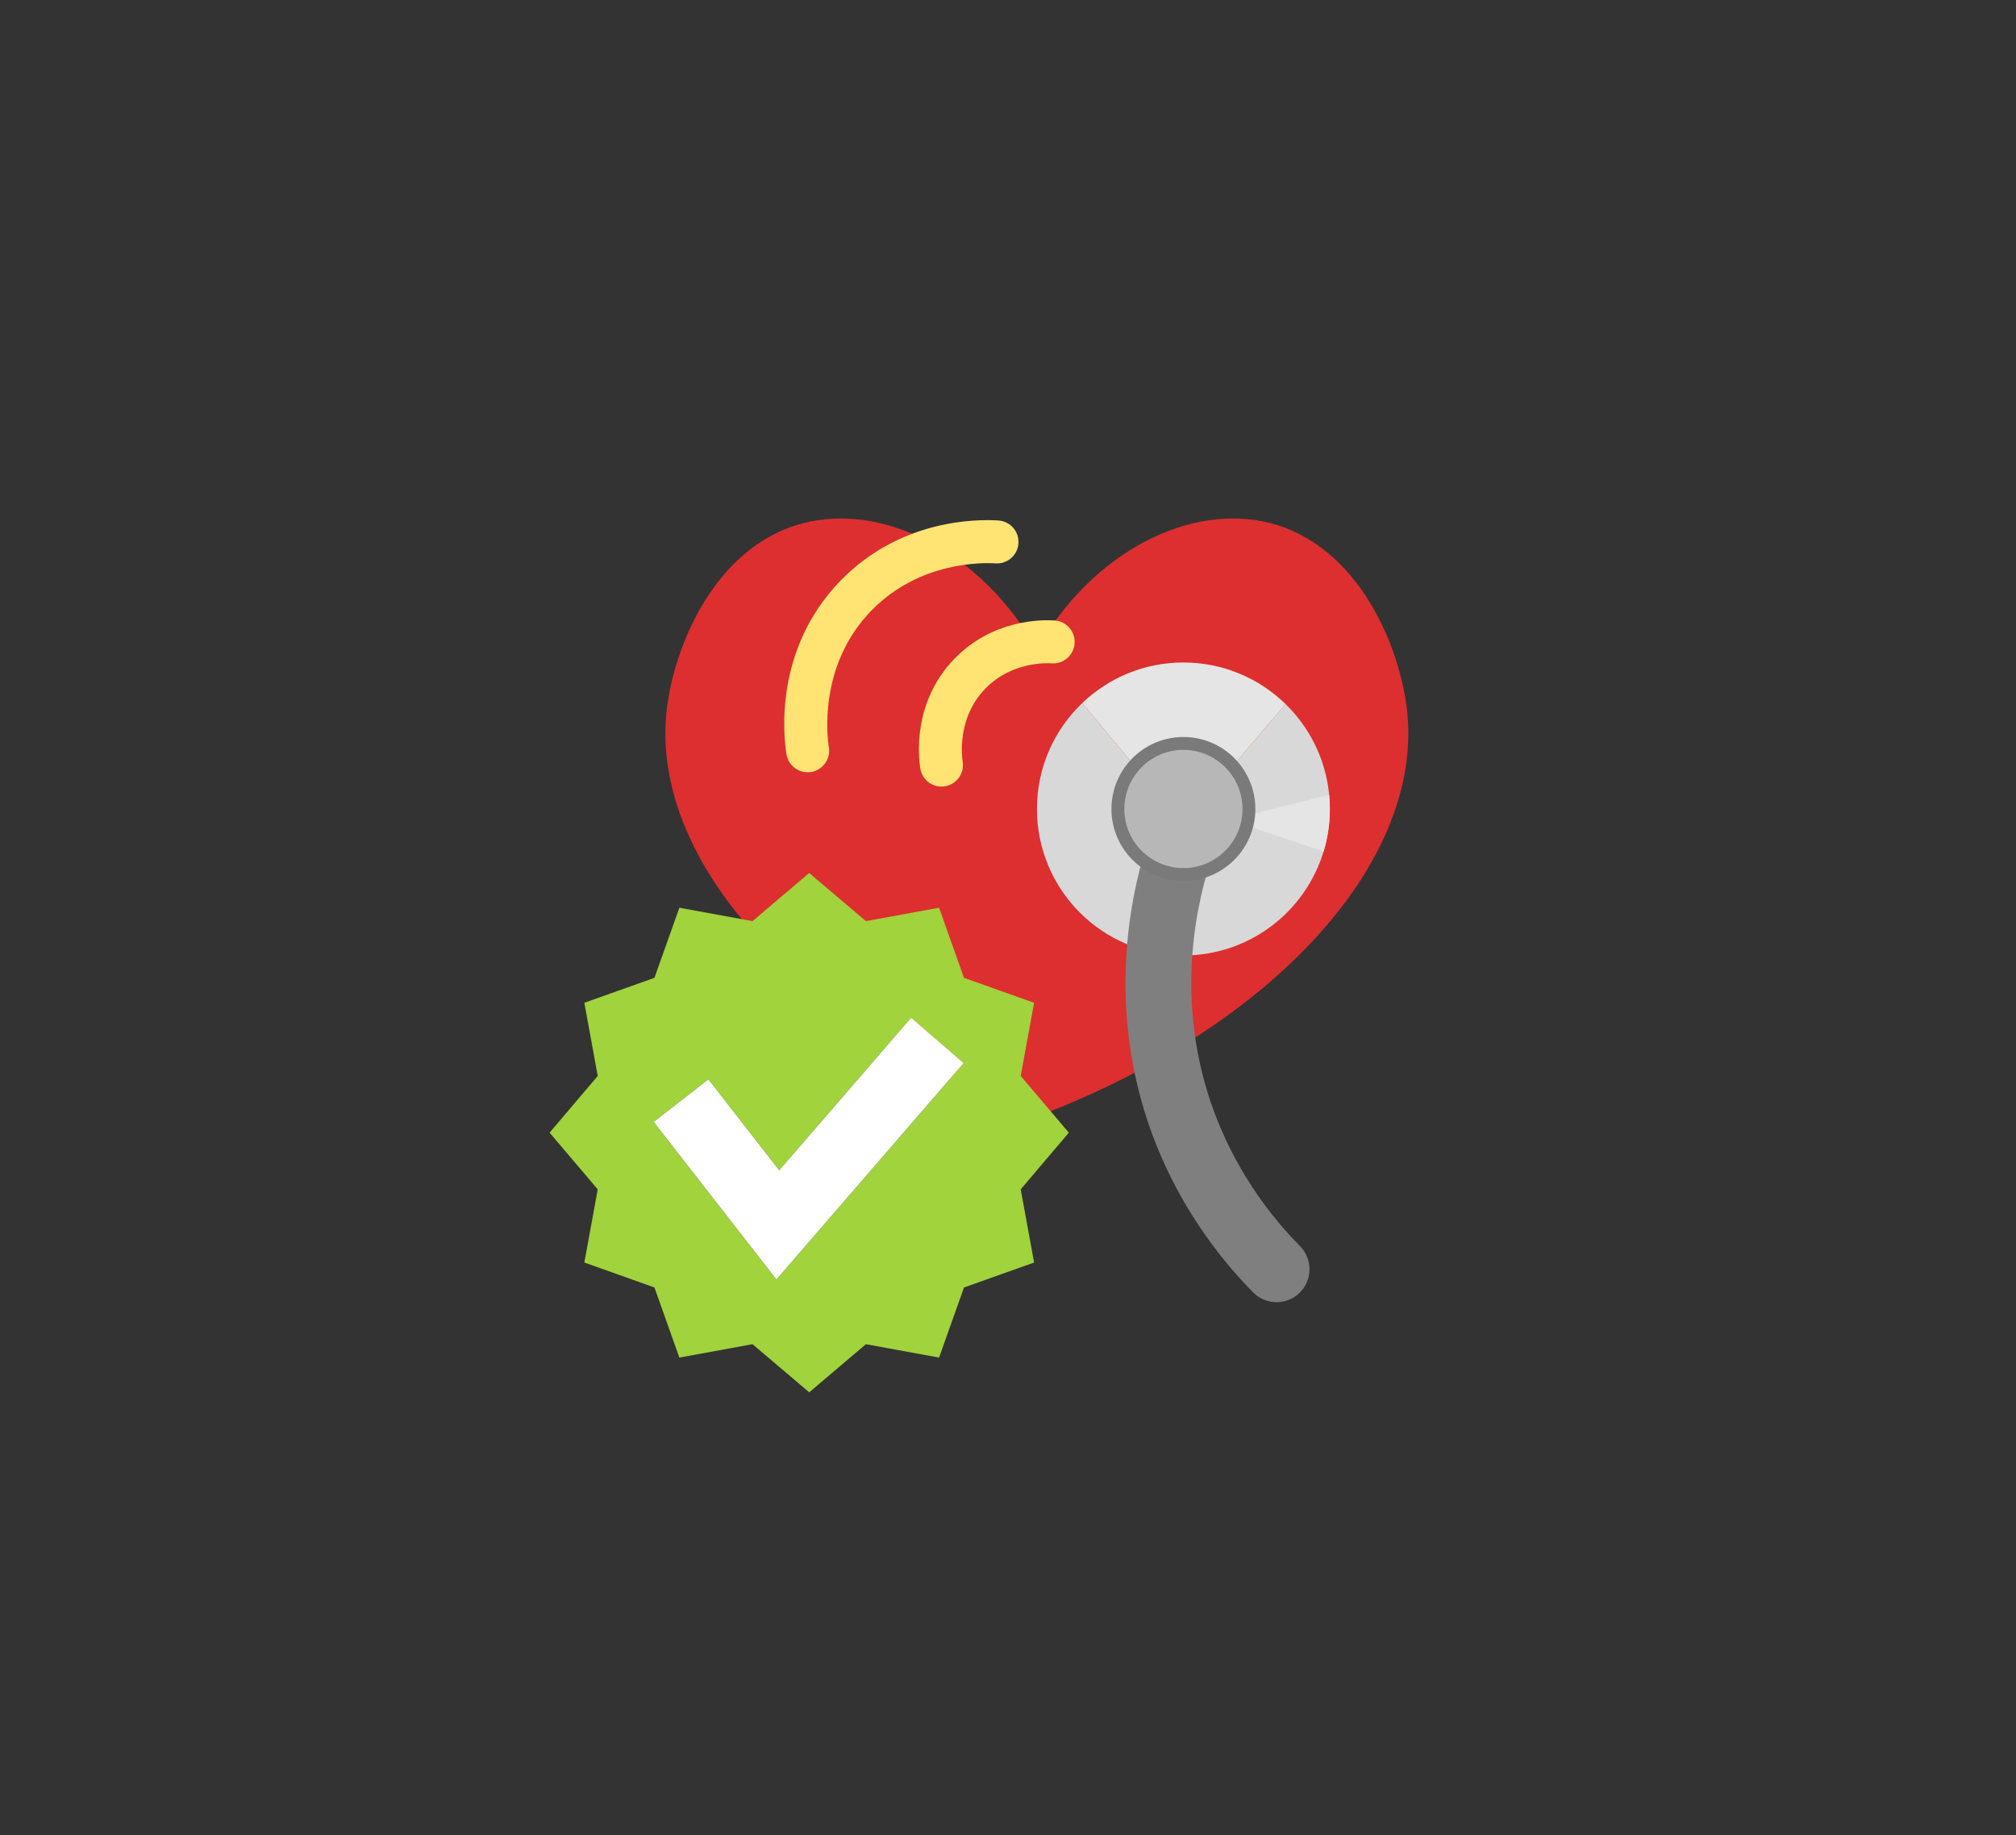 <?xml version="1.0" encoding="utf-8"?>
<!-- Generator: Adobe Illustrator 24.0.2, SVG Export Plug-In . SVG Version: 6.00 Build 0)  -->
<svg version="1.1" id="Layer_1" xmlns="http://www.w3.org/2000/svg" xmlns:xlink="http://www.w3.org/1999/xlink" x="0px" y="0px"
	 viewBox="0 0 1080 983" style="enable-background:new 0 0 1080 983;" xml:space="preserve">
<rect x="0" y="0" width="1080" height="983" fill="#333333" stroke="none"/>
<style type="text/css">
	.st0{fill:#CCB071;}
	.st1{fill:#D3B579;}
	.st2{fill:#FFFEFD;}
	.st3{opacity:0.26;}
	.st4{fill:#E5D3C3;}
	.st5{fill:#EAEAEA;}
	.st6{fill:#EFEFEF;}
	.st7{fill:#DD2F2F;}
	.st8{fill:#D8D8D8;}
	.st9{fill:#7F7F7F;}
	.st10{fill:#E5E5E5;}
	.st11{fill:#FFE473;}
	.st12{fill:#B7B7B7;}
	.st13{fill:#7A7A7A;}
	.st14{fill:#091B47;}
	.st15{fill:#203675;}
	.st16{fill:#406991;}
	.st17{fill:#FFFFFF;}
	.st18{fill:#BCBCBC;}
	.st19{fill:#43484C;}
	.st20{opacity:0.12;}
	.st21{fill:#BECDEA;}
	.st22{fill:#D6DCE5;}
	.st23{fill:#9AA3AD;}
	.st24{fill:#D9DEE2;}
	.st25{fill:#6E83A0;}
	.st26{opacity:0.31;fill:#FFFFFF;}
	.st27{fill:#A0D33C;}
	.st28{fill:#EDF2F9;}
</style>
<g>
	<path class="st0" d="M-271.83,934.07v698.72c0,35.15-28.49,63.64-63.64,63.64h-492.72c-35.15,0-63.64-28.49-63.64-63.64V934.07
		c0-35.15,28.49-63.64,63.64-63.64h492.72C-300.32,870.43-271.83,898.92-271.83,934.07z"/>
	<rect x="-891.83" y="1080.43" class="st1" width="620" height="428"/>
	<path class="st2" d="M-362.94,1653.43h-440.07c-23.16,0-41.93-18.77-41.93-41.93V954.35c0-23.16,18.77-41.93,41.93-41.93h440.07
		c23.16,0,41.93,18.77,41.93,41.93v657.15C-321.01,1634.66-339.79,1653.43-362.94,1653.43z"/>
	<g class="st3">
		<g>
			<rect x="-808.83" y="1080.93" class="st4" width="446" height="3"/>
		</g>
		<g>
			<rect x="-808.83" y="1138.43" class="st4" width="446" height="3"/>
		</g>
		<g>
			<rect x="-808.83" y="1196.43" class="st4" width="446" height="3"/>
		</g>
		<g>
			<rect x="-808.83" y="1254.43" class="st4" width="446" height="3"/>
		</g>
		<g>
			<rect x="-808.83" y="1312.43" class="st4" width="446" height="3"/>
		</g>
		<g>
			<rect x="-808.83" y="1370.43" class="st4" width="446" height="3"/>
		</g>
		<g>
			<rect x="-808.83" y="1428.43" class="st4" width="446" height="3"/>
		</g>
		<g>
			<rect x="-808.83" y="1486.43" class="st4" width="446" height="3"/>
		</g>
		<g>
			<rect x="-808.83" y="1544.43" class="st4" width="446" height="3"/>
		</g>
	</g>
	<g>
		<path class="st5" d="M-476.6,891.04h-218.52c7.91-13.69,21.26-23.85,37.09-27.53c0.49-11.22,9.74-20.16,21.08-20.16h17.75v-11.24
			c0-15.4,12.48-27.87,27.88-27.87h10.93c15.4,0,27.87,12.48,27.87,27.87v11.24h17.76c11.34,0,20.58,8.94,21.08,20.16
			C-497.86,867.19-484.51,877.35-476.6,891.04z"/>
		<path class="st5" d="M-468.83,920.06v16.56h-234.06v-16.56c0-1.37,0.04-2.71,0.14-4.06h233.78
			C-468.88,917.34-468.83,918.69-468.83,920.06z"/>
		<path class="st6" d="M-468.97,916h-233.78c0.62-9.05,3.32-17.52,7.63-24.96h218.52C-472.29,898.47-469.59,906.95-468.97,916z"/>
	</g>
</g>
<g>
	<g>
		<path class="st7" d="M341.44,1267.6c-3.51-34.77-25.8-89.2-73.29-101.47c-42.94-11.1-95.31,15.21-125.15,67.6
			c-29.84-52.39-82.21-78.7-125.15-67.6c-47.48,12.27-69.78,66.7-73.29,101.47c-7.96,78.89,69.66,166.9,196.75,215.72v1.32
			c0.57-0.21,1.12-0.44,1.69-0.66c0.57,0.22,1.12,0.44,1.69,0.66v-1.32C271.77,1434.51,349.4,1346.49,341.44,1267.6z"/>
	</g>
	<g>
		<path class="st8" d="M299.96,1319.22c0,7.92-1.17,15.57-3.36,22.77c-9.76,32.22-39.68,55.68-75.09,55.68
			c-43.34,0-78.46-35.12-78.46-78.45c0-22.31,9.3-42.44,24.26-56.72l30.13,36.18c5.78-6.81,14.42-11.12,24.07-11.12
			c9.71,0,18.4,4.37,24.2,11.26l30.53-35.79c3.88,3.77,7.38,7.96,10.42,12.49c5.86,8.7,10,18.64,11.98,29.35
			c0.41,2.24,0.74,4.51,0.95,6.81C299.83,1314.16,299.96,1316.68,299.96,1319.22z"/>
	</g>
	<g>
		<path class="st9" d="M271.42,1583.38c-4.55,0-9.1-1.75-12.56-5.25c-25.52-25.85-45-57.38-56.34-91.17
			c-22.38-66.72-8.61-126.13,1.59-155.6c3.19-9.21,13.24-14.09,22.44-10.9c9.21,3.19,14.09,13.24,10.9,22.44
			c-8.73,25.23-20.53,76.03-1.48,132.84c9.63,28.72,26.23,55.55,47.99,77.6c6.85,6.93,6.78,18.11-0.16,24.95
			C280.38,1581.68,275.9,1583.38,271.42,1583.38z"/>
	</g>
	<g>
		<path class="st10" d="M276.24,1263.02l-30.53,35.79c-5.8-6.89-14.48-11.26-24.2-11.26c-9.65,0-18.29,4.31-24.07,11.12
			l-30.13-36.18c14.07-13.46,33.17-21.74,54.21-21.74C242.8,1240.76,262.11,1249.26,276.24,1263.02z"/>
	</g>
	<g>
		<path class="st11" d="M91.9,1307.21c-5.54,0-10.42-4.01-11.34-9.66c-0.93-5.74-4.44-35.56,18.47-58.99
			c20.31-20.77,46.07-20.79,53.47-20.32c6.34,0.42,11.14,5.89,10.73,12.24c-0.42,6.34-5.88,11.15-12.24,10.73
			c-3.51-0.24-21.72-0.66-35.51,13.44c-15.5,15.85-12.59,36.86-12.21,39.2c1.02,6.27-3.23,12.19-9.51,13.21
			C93.13,1307.16,92.51,1307.21,91.9,1307.21z"/>
	</g>
	<g>
		<path class="st11" d="M20.2,1299.54c-5.54,0-10.42-4.01-11.34-9.66c-1.48-9.06-7.01-56.15,29.14-93.13
			c32.04-32.77,72.71-32.81,84.41-32.05c6.34,0.42,11.15,5.89,10.73,12.24c-0.41,6.34-5.88,11.13-12.23,10.73
			c-6.57-0.43-40.62-1.24-66.45,25.17c-29.02,29.68-23.59,68.96-22.88,73.34c1.02,6.27-3.23,12.19-9.51,13.21
			C21.43,1299.49,20.81,1299.54,20.2,1299.54z"/>
	</g>
	<g>
		<path class="st10" d="M299.96,1319.22c0,7.92-1.17,15.57-3.36,22.77l-50.51-16.92l53.5-13.39
			C299.83,1314.16,299.96,1316.68,299.96,1319.22z"/>
	</g>
	<g>
		<g>
			<path class="st12" d="M221.51,1354.32c-19.36,0-35.11-15.74-35.11-35.1c0-8.37,2.99-16.46,8.43-22.79
				c6.65-7.83,16.38-12.33,26.69-12.33c10.37,0,20.15,4.55,26.83,12.49c5.33,6.31,8.27,14.35,8.27,22.63
				C256.61,1338.58,240.86,1354.32,221.51,1354.32z"/>
			<path class="st13" d="M221.51,1287.56c9.71,0,18.4,4.37,24.2,11.26c4.65,5.51,7.46,12.63,7.46,20.41
				c0,17.48-14.18,31.65-31.65,31.65c-17.49,0-31.67-14.18-31.67-31.65c0-7.84,2.85-15.02,7.59-20.54
				C203.22,1291.87,211.86,1287.56,221.51,1287.56 M221.51,1280.66c-11.32,0-22.01,4.94-29.33,13.56
				c-5.95,6.93-9.23,15.82-9.23,25.01c0,21.26,17.3,38.55,38.56,38.55c21.26,0,38.55-17.29,38.55-38.55
				c0-9.09-3.23-17.91-9.08-24.85C243.64,1285.66,232.9,1280.66,221.51,1280.66L221.51,1280.66z"/>
		</g>
	</g>
</g>
<g>
	<g>
		<g>
			<path class="st14" d="M1060.89,1685.54c-18.27,0-36.43-4.93-50.23-15.05c-28.03-20.55-30.26-54.66-33.09-159.37
				c-1.36-50.3-2.36-101.36-2.98-151.77l23.78-0.29c0.61,50.29,1.61,101.23,2.97,151.41c2.72,100.65,5.37,127.63,23.38,140.84
				c21.57,15.81,61.08,13.4,79.78-4.86c13.56-13.25,13.8-39.79,14.25-92.66c0.19-21.42-0.79-42.99-2.91-64.1l23.66-2.37
				c2.2,21.96,3.23,44.4,3.03,66.68c-0.52,59.45-0.78,89.3-21.41,109.46C1106.22,1678.01,1083.47,1685.54,1060.89,1685.54z"/>
		</g>
	</g>
	<g>
		<path class="st15" d="M1201.65,1571.12h-127.18c-14.13,0-25.58-11.45-25.58-25.58v-247.82c0-14.13,11.45-25.58,25.58-25.58h127.18
			c14.13,0,25.58,11.45,25.58,25.58v247.82C1227.24,1559.66,1215.78,1571.12,1201.65,1571.12z"/>
	</g>
	<g>
		<path class="st16" d="M1033.62,1281.35c-0.79-37.5-23.39-67.43-50.47-66.85c-27.08,0.57-48.39,31.44-47.59,68.93
			c0.52,24.7,10.51,46.11,25,57.69c4.24,3.38,6.59,8.6,6.71,14.03l0.31,14.4c0.22,10.42,8.84,18.68,19.26,18.46h0
			c10.42-0.22,18.68-8.84,18.46-19.26l-0.31-14.4c-0.11-5.42,2.02-10.74,6.11-14.3C1025.08,1327.86,1034.15,1306.04,1033.62,1281.35
			z"/>
	</g>
	<g>
		<g>
			<circle class="st17" cx="1201.97" cy="1500.39" r="69.85"/>
			<path class="st18" d="M1201.97,1576.19c-41.79,0-75.79-34-75.79-75.79s34-75.79,75.79-75.79c41.79,0,75.79,34,75.79,75.79
				S1243.76,1576.19,1201.97,1576.19z M1201.97,1436.49c-35.24,0-63.91,28.67-63.91,63.91s28.67,63.91,63.91,63.91
				c35.24,0,63.91-28.67,63.91-63.91S1237.21,1436.49,1201.97,1436.49z"/>
		</g>
		<g>
			<polygon class="st19" points="1236.15,1503.36 1196.03,1503.36 1196.03,1478.1 1204.94,1478.1 1204.94,1494.45 1236.15,1494.45 
							"/>
		</g>
	</g>
	<g class="st20">
		<path class="st21" d="M950.81,1299.76c-1.46-4.47-7.73-25.25,2.97-47.56c9.08-18.94,24.81-27.34,29.72-29.72
			c-4.28,12.31-9.2,25.23-14.86,38.64C962.82,1274.92,956.81,1287.81,950.81,1299.76z"/>
	</g>
</g>
<g>
	<g>
		<path class="st22" d="M924.15,1800.97C924.15,1800.97,924.14,1800.97,924.15,1800.97l11.64,25.38l124.88,133.48
			c5.01,5.35,11.89,7.04,15.37,3.78s2.25-10.24-2.75-15.59L947.62,1813.7L924.15,1800.97z"/>
		<g>
			
				<rect x="1232.44" y="2104.44" transform="matrix(0.73 -0.683 0.683 0.73 -1129.366 1429.623)" class="st23" width="26.53" height="81.06"/>
		</g>
		<g>
			<path class="st23" d="M1319.05,2150.02l-73.19,68.47c-5.35,5.01-13.74,4.73-18.75-0.62c-5.01-5.35-4.73-13.74,0.62-18.75
				l73.19-68.47c5.35-5.01,13.74-4.73,18.75,0.62C1324.68,2136.62,1324.4,2145.02,1319.05,2150.02z"/>
		</g>
		<g>
			<path class="st23" d="M1053.95,1911.62l-28.32,26.5c-5.26,4.92-13.5,4.64-18.42-0.61l-38.58-41.24
				c-4.92-5.26-4.64-13.5,0.61-18.42l28.32-26.5c5.26-4.92,13.5-4.64,18.42,0.61l38.58,41.24
				C1059.48,1898.45,1059.21,1906.7,1053.95,1911.62z"/>
		</g>
		<g>
			<g>
				<path class="st24" d="M1073.62,1882.07l172.22,184.09c16.96,18.13,20.16,42.66,7.15,54.83l-31.7,29.66
					c-13.01,12.17-37.28,7.34-54.23-10.78l-172.22-184.09c-16.96-18.13-20.16-42.66-7.15-54.83l31.7-29.66
					C1032.4,1859.12,1056.67,1863.95,1073.62,1882.07z"/>
			</g>
			<path class="st7" d="M1072.68,1886.95l122.51,130.95c-3.06,0.3-6.12,0.37-9.16,0.2c-30.1-1.73-44.51-26.77-75.52-27.93
				c-25.87-0.96-25,16.14-49.02,16.09c-4.8-0.01-9.93-0.7-15.21-1.99l-46.21-49.4c-15.63-16.7-18.57-39.32-6.59-50.53l29.21-27.33
				C1034.69,1865.8,1057.06,1870.25,1072.68,1886.95z"/>
			<g>
				<path class="st25" d="M1101.84,1912.23l9.06,9.69l-32.29,30.21c-1.92,1.8-5.5,1.09-8.01-1.59c-2.51-2.68-2.98-6.3-1.06-8.1
					L1101.84,1912.23z"/>
			</g>
			<g>
				<path class="st25" d="M1147.15,1960.66l9.06,9.69l-32.29,30.21c-1.92,1.8-5.5,1.09-8.01-1.59s-2.98-6.3-1.06-8.1
					L1147.15,1960.66z"/>
			</g>
			<g>
				<path class="st25" d="M1192.46,2009.1l9.06,9.69l-32.29,30.21c-1.92,1.8-5.5,1.09-8.01-1.59c-2.51-2.68-2.98-6.3-1.06-8.1
					L1192.46,2009.1z"/>
			</g>
			<path class="st26" d="M1218.9,2138.76l-12.23,11.44c-4.54,4.25-11.66,4.01-15.91-0.53l-206.14-220.35
				c-4.25-4.54-4.01-11.66,0.53-15.91l12.23-11.44L1218.9,2138.76z"/>
		</g>
	</g>
	<path class="st7" d="M914.12,1795.06c-5.66-2.05-14.4-4.87-25.42-6.99c-11.74-2.26-14.64-1.52-20.05-4.14
		c-13.14-6.36-22.8-23.63-18.32-30.33c4.21-6.3,21.83-4.59,32.54,3.47c5.74,4.32,6.46,8.18,14.59,19.05
		C903.83,1784.65,909.91,1790.99,914.12,1795.06z"/>
</g>
<g>
	<g>
		<g>
			<path class="st7" d="M753.9,381.67c-3.51-34.77-25.8-89.2-73.29-101.47c-42.94-11.1-95.31,15.21-125.15,67.6
				c-29.84-52.39-82.21-78.7-125.15-67.6c-47.48,12.27-69.78,66.7-73.29,101.47c-7.96,78.89,69.66,166.9,196.75,215.72v1.32
				c0.57-0.21,1.12-0.44,1.69-0.66c0.57,0.22,1.12,0.44,1.69,0.66v-1.32C684.24,548.57,761.86,460.55,753.9,381.67z"/>
		</g>
		<g>
			<path class="st8" d="M712.42,433.29c0,7.92-1.17,15.57-3.36,22.77c-9.76,32.22-39.68,55.68-75.09,55.68
				c-43.34,0-78.46-35.12-78.46-78.45c0-22.31,9.3-42.44,24.26-56.72l30.13,36.18c5.78-6.81,14.42-11.12,24.07-11.12
				c9.71,0,18.4,4.37,24.2,11.26l30.53-35.79c3.88,3.77,7.38,7.96,10.42,12.49c5.86,8.7,10,18.64,11.98,29.35
				c0.41,2.24,0.74,4.51,0.95,6.81C712.3,428.23,712.42,430.74,712.42,433.29z"/>
		</g>
		<g>
			<path class="st9" d="M683.88,697.44c-4.55,0-9.1-1.75-12.56-5.25c-25.52-25.85-45-57.38-56.34-91.17
				c-22.38-66.72-8.61-126.13,1.59-155.6c3.19-9.21,13.24-14.09,22.44-10.9c9.21,3.19,14.09,13.24,10.9,22.44
				c-8.73,25.23-20.53,76.03-1.48,132.84c9.63,28.72,26.23,55.55,47.99,77.6c6.85,6.93,6.78,18.11-0.16,24.95
				C692.84,695.75,688.36,697.44,683.88,697.44z"/>
		</g>
		<g>
			<path class="st10" d="M688.7,377.09l-30.53,35.79c-5.8-6.89-14.48-11.26-24.2-11.26c-9.65,0-18.29,4.31-24.07,11.12l-30.13-36.18
				c14.07-13.46,33.17-21.74,54.21-21.74C655.27,354.83,674.57,363.33,688.7,377.09z"/>
		</g>
		<g>
			<path class="st11" d="M504.36,421.28c-5.54,0-10.42-4.01-11.34-9.66c-0.93-5.74-4.44-35.56,18.47-58.99
				c20.31-20.77,46.07-20.79,53.47-20.32c6.34,0.42,11.14,5.89,10.73,12.24c-0.42,6.34-5.88,11.15-12.24,10.73
				c-3.51-0.24-21.72-0.66-35.51,13.44c-15.5,15.85-12.59,36.86-12.21,39.2c1.02,6.27-3.23,12.19-9.51,13.21
				C505.6,421.23,504.97,421.28,504.36,421.28z"/>
		</g>
		<g>
			<path class="st11" d="M432.66,413.61c-5.54,0-10.42-4.01-11.34-9.66c-1.48-9.06-7.01-56.15,29.14-93.13
				c32.04-32.77,72.71-32.81,84.41-32.05c6.34,0.42,11.15,5.89,10.73,12.24c-0.41,6.34-5.88,11.13-12.23,10.73
				c-6.57-0.43-40.62-1.24-66.45,25.17c-29.02,29.68-23.59,68.96-22.88,73.34c1.02,6.27-3.23,12.19-9.51,13.21
				C433.9,413.56,433.28,413.61,432.66,413.61z"/>
		</g>
		<g>
			<path class="st10" d="M712.42,433.29c0,7.92-1.17,15.57-3.36,22.77l-50.51-16.92l53.5-13.39
				C712.3,428.23,712.42,430.74,712.42,433.29z"/>
		</g>
		<g>
			<g>
				<path class="st12" d="M633.97,468.39c-19.36,0-35.11-15.74-35.11-35.1c0-8.37,2.99-16.46,8.43-22.79
					c6.65-7.83,16.38-12.33,26.69-12.33c10.37,0,20.15,4.55,26.83,12.49c5.33,6.31,8.27,14.35,8.27,22.63
					C669.07,452.64,653.33,468.39,633.97,468.39z"/>
				<path class="st13" d="M633.97,401.62c9.71,0,18.4,4.37,24.2,11.26c4.65,5.51,7.46,12.63,7.46,20.41
					c0,17.48-14.18,31.65-31.65,31.65c-17.49,0-31.67-14.18-31.67-31.65c0-7.84,2.85-15.02,7.59-20.54
					C615.68,405.93,624.32,401.62,633.97,401.62 M633.97,394.72c-11.32,0-22.01,4.94-29.33,13.56c-5.95,6.93-9.23,15.82-9.23,25.01
					c0,21.26,17.3,38.55,38.56,38.55c21.26,0,38.55-17.29,38.55-38.55c0-9.09-3.23-17.91-9.08-24.85
					C656.11,399.72,645.36,394.72,633.97,394.72L633.97,394.72z"/>
			</g>
		</g>
	</g>
	<g>
		<path class="st27" d="M572.59,606.64l-25.78-30.37l7.17-39.19l-37.55-13.36l-13.36-37.55l-39.19,7.17l-30.37-25.78l-30.37,25.78
			l-39.19-7.17l-13.36,37.55l-37.55,13.36l7.17,39.19l-25.78,30.37L320.21,637l-7.17,39.19l37.55,13.36l13.36,37.55l39.19-7.17
			l30.37,25.78l30.37-25.78l39.19,7.17l13.36-37.55l37.55-13.36L546.81,637L572.59,606.64z M415.94,685.28l-65.75-84.4l29.3-22.82
			l37.96,48.73l70.69-81.7l28.08,24.3L415.94,685.28z"/>
		<polygon class="st17" points="417.44,626.79 379.49,578.06 350.19,600.88 415.94,685.28 516.22,569.39 488.13,545.09 		"/>
	</g>
</g>
<g>
	<g>
		<g>
			<g>
				<path class="st14" d="M2258.63,1699.33c-18.27,0-36.43-4.93-50.23-15.05c-28.03-20.55-30.26-54.66-33.09-159.37
					c-1.36-50.3-2.36-101.36-2.98-151.77l23.78-0.29c0.61,50.29,1.61,101.23,2.97,151.41c2.72,100.65,5.37,127.63,23.38,140.84
					c21.57,15.81,61.08,13.4,79.78-4.86c13.56-13.25,13.8-39.79,14.25-92.66c0.19-21.42-0.79-42.99-2.91-64.1l23.66-2.37
					c2.2,21.96,3.23,44.4,3.03,66.68c-0.52,59.45-0.78,89.3-21.41,109.46C2303.97,1691.8,2281.22,1699.33,2258.63,1699.33z"/>
			</g>
		</g>
		<g>
			<path class="st15" d="M2399.4,1584.91h-127.18c-14.13,0-25.58-11.45-25.58-25.58v-247.82c0-14.13,11.45-25.58,25.58-25.58h127.18
				c14.13,0,25.58,11.45,25.58,25.58v247.82C2424.98,1573.46,2413.53,1584.91,2399.4,1584.91z"/>
		</g>
		<g>
			<path class="st16" d="M2231.37,1295.14c-0.79-37.5-23.39-67.43-50.47-66.85c-27.08,0.57-48.39,31.44-47.59,68.93
				c0.52,24.7,10.51,46.11,25,57.69c4.24,3.38,6.59,8.6,6.71,14.03l0.31,14.4c0.22,10.42,8.84,18.68,19.26,18.46l0,0
				c10.42-0.22,18.68-8.84,18.46-19.26l-0.31-14.4c-0.11-5.42,2.02-10.74,6.11-14.3
				C2222.82,1341.65,2231.89,1319.84,2231.37,1295.14z"/>
		</g>
		<g>
			<g>
				<circle class="st17" cx="2399.72" cy="1514.19" r="69.85"/>
				<path class="st18" d="M2399.72,1589.98c-41.79,0-75.79-34-75.79-75.79s34-75.79,75.79-75.79s75.79,34,75.79,75.79
					S2441.51,1589.98,2399.72,1589.98z M2399.72,1450.28c-35.24,0-63.91,28.67-63.91,63.91c0,35.24,28.67,63.91,63.91,63.91
					c35.24,0,63.91-28.67,63.91-63.91C2463.62,1478.95,2434.96,1450.28,2399.72,1450.28z"/>
			</g>
			<g>
				<polygon class="st19" points="2433.9,1517.16 2393.77,1517.16 2393.77,1491.89 2402.69,1491.89 2402.69,1508.24 2433.9,1508.24 
									"/>
			</g>
		</g>
		<g class="st20">
			<path class="st21" d="M2148.55,1313.55c-1.46-4.47-7.73-25.25,2.97-47.56c9.08-18.94,24.81-27.34,29.72-29.72
				c-4.28,12.31-9.2,25.23-14.86,38.64C2160.56,1288.72,2154.56,1301.6,2148.55,1313.55z"/>
		</g>
	</g>
	<g>
		<path class="st27" d="M2347.66,1578.64l-25.78-30.37l7.17-39.19l-37.55-13.36l-13.36-37.55l-39.19,7.17l-30.37-25.78l-30.37,25.78
			l-39.19-7.17l-13.36,37.55l-37.55,13.36l7.17,39.19l-25.78,30.37l25.78,30.37l-7.17,39.19l37.55,13.36l13.36,37.55l39.19-7.17
			l30.37,25.78l30.37-25.78l39.19,7.17l13.36-37.55l37.55-13.36l-7.17-39.19L2347.66,1578.64z M2191.01,1657.28l-65.75-84.4
			l29.3-22.82l37.96,48.73l70.69-81.7l28.08,24.3L2191.01,1657.28z"/>
		<polygon class="st17" points="2192.51,1598.79 2154.56,1550.06 2125.26,1572.88 2191.01,1657.28 2291.28,1541.39 2263.2,1517.09 
					"/>
	</g>
</g>
<g>
	<g>
		<g>
			<path class="st22" d="M2121.89,1814.76C2121.89,1814.76,2121.89,1814.76,2121.89,1814.76l11.64,25.38l124.88,133.48
				c5.01,5.35,11.89,7.04,15.37,3.78s2.25-10.24-2.75-15.59l-125.66-134.32L2121.89,1814.76z"/>
			<g>
				
					<rect x="2430.18" y="2118.23" transform="matrix(0.73 -0.683 0.683 0.73 -815.706 2251.611)" class="st23" width="26.53" height="81.06"/>
			</g>
			<g>
				<path class="st23" d="M2516.8,2163.82l-73.19,68.47c-5.35,5.01-13.74,4.73-18.75-0.62c-5-5.35-4.73-13.74,0.62-18.75
					l73.19-68.47c5.35-5.01,13.74-4.73,18.75,0.62S2522.15,2158.81,2516.8,2163.82z"/>
			</g>
			<g>
				<path class="st23" d="M2251.7,1925.41l-28.32,26.5c-5.26,4.92-13.5,4.64-18.42-0.61l-38.58-41.24
					c-4.92-5.26-4.64-13.5,0.61-18.42l28.32-26.5c5.26-4.92,13.5-4.64,18.42,0.61l38.58,41.24
					C2257.23,1912.25,2256.95,1920.49,2251.7,1925.41z"/>
			</g>
			<g>
				<g>
					<path class="st24" d="M2271.37,1895.86l172.22,184.09c16.96,18.13,20.16,42.66,7.15,54.83l-31.7,29.66
						c-13.01,12.17-37.28,7.34-54.23-10.78l-172.22-184.09c-16.96-18.13-20.16-42.66-7.15-54.83l31.7-29.66
						C2230.14,1872.92,2254.41,1877.74,2271.37,1895.86z"/>
				</g>
				<path class="st7" d="M2270.43,1900.74l122.51,130.95c-3.06,0.3-6.12,0.37-9.16,0.2c-30.1-1.73-44.51-26.77-75.52-27.93
					c-25.87-0.96-25,16.14-49.02,16.09c-4.8-0.01-9.93-0.7-15.21-1.99l-46.21-49.4c-15.63-16.7-18.57-39.32-6.59-50.53l29.21-27.33
					C2232.44,1879.59,2254.8,1884.04,2270.43,1900.74z"/>
				<g>
					<path class="st25" d="M2299.58,1926.02l9.06,9.69l-32.29,30.21c-1.92,1.8-5.5,1.09-8.01-1.59c-2.51-2.68-2.98-6.3-1.06-8.1
						L2299.58,1926.02z"/>
				</g>
				<g>
					<path class="st25" d="M2344.9,1974.46l9.06,9.69l-32.29,30.21c-1.92,1.8-5.5,1.09-8.01-1.59c-2.51-2.68-2.98-6.3-1.06-8.1
						L2344.9,1974.46z"/>
				</g>
				<g>
					<path class="st25" d="M2390.21,2022.89l9.06,9.69l-32.29,30.21c-1.92,1.8-5.5,1.09-8.01-1.59c-2.51-2.68-2.98-6.3-1.06-8.1
						L2390.21,2022.89z"/>
				</g>
				<path class="st26" d="M2416.65,2152.55l-12.23,11.44c-4.54,4.25-11.66,4.01-15.91-0.53l-206.14-220.35
					c-4.25-4.54-4.01-11.66,0.53-15.91l12.23-11.44L2416.65,2152.55z"/>
			</g>
		</g>
		<path class="st7" d="M2111.86,1808.86c-5.66-2.05-14.4-4.87-25.42-6.99c-11.74-2.26-14.64-1.52-20.05-4.14
			c-13.14-6.36-22.8-23.63-18.32-30.33c4.21-6.3,21.83-4.59,32.54,3.47c5.74,4.32,6.46,8.18,14.59,19.05
			C2101.58,1798.45,2107.65,1804.78,2111.86,1808.86z"/>
	</g>
	<g>
		<path class="st27" d="M2347.66,2130.38l-25.78-30.37l7.17-39.19l-37.55-13.36l-13.36-37.55l-39.19,7.17l-30.37-25.78l-30.37,25.78
			l-39.19-7.17l-13.36,37.55l-37.55,13.36l7.17,39.19l-25.78,30.37l25.78,30.37l-7.17,39.19l37.55,13.36l13.36,37.55l39.19-7.17
			l30.37,25.78l30.37-25.78l39.19,7.17l13.36-37.55l37.55-13.36l-7.17-39.19L2347.66,2130.38z M2191.01,2209.03l-65.75-84.4
			l29.3-22.82l37.96,48.73l70.69-81.7l28.08,24.3L2191.01,2209.03z"/>
		<polygon class="st17" points="2192.51,2150.53 2154.56,2101.8 2125.26,2124.62 2191.01,2209.03 2291.28,2093.13 2263.2,2068.83 		
			"/>
	</g>
</g>
<g>
	<path class="st14" d="M701.36,1978.74c-21.14,40.65-44.06,107.49-51.89,222.44H475.22c3.05-53.03-11.43-82.68-25.95-100.11
		c-33-39.62-87.98-42.43-92.68-77.84c-0.22-1.65-2.14-18.08,7.41-25.95c22.03-18.11,77.16,32.38,92.68,18.54
		c9.62-8.57-4.81-33.95-25.95-114.92c-10.51-40.33-14.27-62.19-3.7-70.44c6.92-5.43,18.46-3.76,25.95,0
		c16.49,8.24,12.57,28.78,29.65,66.73c6.05,13.41,15.57,34.57,22.24,33.35c3.73-0.68,7.65-8.49,11.14-88.98
		c2.16-50.22,1.57-70.79,14.81-77.84c9.14-4.87,21.7-2.03,29.68,3.7c14.92,10.76,14.03,32.54,14.81,63.03
		c1.46,56.06,7.51,103.65,11.14,103.79c3.16,0.14,6.27-36.03,22.24-88.98c8.27-27.43,15.35-43.97,29.65-48.19
		c6.76-1.97,16.03-1.49,22.24,3.7c10.78,9.03,6.54,28.06,0,66.73c-12.87,76.03-11.08,87.68-7.41,88.98
		c3.62,1.3,13.16-6.03,18.14-14.19c0.16-0.22,0.24-0.38,0.41-0.62c13.97-23.62,17.05-37.51,29.65-40.79
		c5.73-1.49,13.95-0.92,18.54,3.7C733.91,1918.74,708.42,1965.15,701.36,1978.74z"/>
	<path class="st28" d="M604.39,2201.18h-92.87c-19.11-63.6-16.19-82.84-8.49-87.11c8.73-4.89,19.92,11.57,48.19,14.81
		c36.22,4.16,56.03-18.49,66.73-11.11C625.41,2122.91,627.25,2141.88,604.39,2201.18z"/>
	<path class="st28" d="M495.61,2051.04c-8.04,9.16-1.17,31.58,11.12,44.49c16.28,17.1,40.51,15.82,59.31,14.83
		c21.83-1.15,44.17-2.33,51.9-18.54c7.87-16.5-2.83-41.4-18.54-48.19c-12.24-5.3-18.67,4.22-44.49,7.41
		C520.21,2055.33,503.92,2041.57,495.61,2051.04z"/>
	<path class="st28" d="M473.37,2069.57c7.61-7.29,5.43-26.57-3.71-33.36c-7.09-5.27-13.37,0.71-29.66-3.71
		c-13.25-3.59-18.21-10.03-22.24-7.41c-4.49,2.9-3.59,14.22,0,22.24C427.38,2068.83,462.35,2080.12,473.37,2069.57z"/>
	<path class="st28" d="M376.98,2010.26c5.36-2.68,21.26,9.42,18.54,18.54c-1.6,5.37-9.57,9.35-14.83,7.41
		C371.76,2032.92,371.63,2012.94,376.98,2010.26z"/>
	<path class="st28" d="M461.61,1953.91c3.61-4.67,15.09-3.84,22.52,1.16c9.72,6.54,6.62,16.24,15.26,35.57
		c9.79,21.9,22.39,28.75,18.94,35.15c-2.81,5.2-14.15,6.29-22.1,2.52c-9.08-4.31-9.26-12.85-18.94-35.15
		C465.98,1967.12,457.65,1959.03,461.61,1953.91z"/>
	<path class="st28" d="M632.48,1947.4c-4.09-4.26-15.41-2.21-22.27,3.55c-8.97,7.54-4.85,16.86-11.38,36.99
		c-7.4,22.82-19.2,30.97-15.09,36.97c3.34,4.87,14.74,4.75,22.24,0.16c8.57-5.25,7.83-13.76,15.09-36.97
		C629.54,1961.01,636.96,1952.08,632.48,1947.4z"/>
	<path class="st28" d="M540.1,1932.41c5.82-5.38,16.44-7.94,22.24-3.71c8.77,6.4-2.1,22.08,0,55.61c1.39,22.19,7.29,33.31,0,40.78
		c-4.5,4.61-12.9,6.69-18.54,3.71c-7.57-4-5.73-14.8-7.41-51.9C535.05,1947.36,533.18,1938.8,540.1,1932.41z"/>
	<path class="st28" d="M665.76,1990.15c5.66-0.46,12.73,2.67,13.57,7.03c1.25,6.43-12.31,9.12-24.88,24.58
		c-11.46,14.11-12.11,26.57-17.66,26.29c-4.1-0.2-7.98-7.22-8.26-13.39c-0.29-6.52,3.56-9.45,17.66-26.29
		C657.84,1994.48,660.13,1990.61,665.76,1990.15z"/>
	<path class="st28" d="M441.15,1885.9c2.38-3.85,10.18-4.96,14.69-2.01c4,2.62,2.98,6.86,6.18,17.86
		c4.11,14.13,9.09,18.48,6.68,21.54c-2.45,3.11-10.55,2.29-15.19-1.67c-3.27-2.79-2.98-5.57-5.68-14.19
		C443.25,1892.78,438.9,1889.53,441.15,1885.9z"/>
	<path class="st28" d="M642.96,1874.78c-2.38-3.85-10.18-4.96-14.69-2.01c-4,2.62-2.98,6.86-6.18,17.86
		c-4.11,14.13-9.09,18.48-6.68,21.54c2.45,3.11,10.55,2.29,15.19-1.67c3.27-2.79,2.98-5.57,5.68-14.19
		C640.86,1881.66,645.2,1878.41,642.96,1874.78z"/>
	<path class="st28" d="M536.39,1843.44c5.01-5.83,18.31-5.56,22.24,0c3.81,5.38-4.2,11.41-3.71,25.95
		c0.43,12.6,6.73,16.6,3.71,22.24c-4.16,7.76-21.16,9.73-25.95,3.71c-3.65-4.59,2.75-10.1,3.71-25.95
		C537.31,1854.16,532.05,1848.48,536.39,1843.44z"/>
	<path class="st28" d="M692.09,1939.82c5.1-3.65,13.41-2.98,14.83,0c1.62,3.42-7.23,6.92-11.12,18.54
		c-2.71,8.08-0.3,11.94-3.71,14.83c-5.19,4.4-17.4,1.03-18.54-3.71c-0.88-3.64,5.55-5.02,11.12-14.83
		C689.13,1946.82,687.72,1942.95,692.09,1939.82z"/>
</g>
<g>
	<g>
		<path class="st14" d="M1848.53,1968.86c-21.14,40.65-44.06,107.49-51.89,222.44h-174.25c3.05-53.03-11.43-82.68-25.95-100.11
			c-33-39.62-87.98-42.43-92.68-77.84c-0.22-1.65-2.14-18.08,7.41-25.95c22.03-18.11,77.16,32.38,92.68,18.54
			c9.62-8.57-4.81-33.95-25.95-114.92c-10.51-40.33-14.27-62.19-3.7-70.44c6.92-5.43,18.46-3.76,25.95,0
			c16.49,8.24,12.57,28.78,29.65,66.73c6.05,13.41,15.57,34.57,22.24,33.35c3.73-0.68,7.65-8.49,11.14-88.98
			c2.16-50.22,1.57-70.79,14.81-77.84c9.14-4.87,21.7-2.03,29.68,3.7c14.92,10.76,14.03,32.54,14.81,63.03
			c1.46,56.06,7.51,103.65,11.14,103.79c3.16,0.14,6.27-36.03,22.24-88.98c8.27-27.43,15.35-43.97,29.65-48.19
			c6.76-1.97,16.03-1.49,22.24,3.7c10.78,9.03,6.54,28.06,0,66.73c-12.87,76.03-11.08,87.68-7.41,88.98
			c3.62,1.3,13.16-6.03,18.14-14.19c0.16-0.22,0.24-0.38,0.41-0.62c13.97-23.62,17.05-37.51,29.65-40.79
			c5.73-1.49,13.95-0.92,18.54,3.7C1881.07,1908.86,1855.59,1955.27,1848.53,1968.86z"/>
		<path class="st28" d="M1751.56,2191.3h-92.87c-19.11-63.6-16.19-82.84-8.49-87.11c8.73-4.89,19.92,11.57,48.19,14.81
			c36.22,4.16,56.03-18.49,66.73-11.11C1772.58,2113.03,1774.42,2132,1751.56,2191.3z"/>
		<path class="st28" d="M1642.78,2041.16c-8.04,9.16-1.17,31.58,11.12,44.49c16.28,17.1,40.51,15.82,59.31,14.83
			c21.83-1.15,44.17-2.33,51.9-18.54c7.87-16.5-2.83-41.4-18.54-48.19c-12.24-5.3-18.67,4.22-44.49,7.41
			C1667.38,2045.45,1651.09,2031.69,1642.78,2041.16z"/>
		<path class="st28" d="M1620.54,2059.69c7.61-7.29,5.43-26.57-3.71-33.36c-7.09-5.27-13.37,0.71-29.66-3.71
			c-13.25-3.59-18.21-10.03-22.24-7.41c-4.49,2.9-3.59,14.22,0,22.24C1574.55,2058.95,1609.52,2070.25,1620.54,2059.69z"/>
		<path class="st28" d="M1524.15,2000.38c5.36-2.68,21.26,9.42,18.54,18.54c-1.6,5.37-9.57,9.35-14.83,7.41
			C1518.93,2023.04,1518.8,2003.06,1524.15,2000.38z"/>
		<path class="st28" d="M1608.78,1944.03c3.61-4.67,15.09-3.84,22.52,1.16c9.72,6.54,6.62,16.24,15.26,35.57
			c9.79,21.9,22.39,28.75,18.94,35.15c-2.81,5.2-14.15,6.29-22.1,2.52c-9.08-4.31-9.26-12.85-18.94-35.15
			C1613.15,1957.24,1604.82,1949.15,1608.78,1944.03z"/>
		<path class="st28" d="M1779.65,1937.53c-4.09-4.26-15.41-2.21-22.27,3.55c-8.97,7.54-4.85,16.86-11.38,36.99
			c-7.4,22.82-19.2,30.97-15.09,36.97c3.34,4.87,14.74,4.75,22.24,0.16c8.57-5.25,7.83-13.76,15.09-36.97
			C1776.71,1951.13,1784.13,1942.2,1779.65,1937.53z"/>
		<path class="st28" d="M1687.27,1922.53c5.82-5.38,16.44-7.94,22.24-3.71c8.77,6.4-2.1,22.08,0,55.61
			c1.39,22.19,7.29,33.31,0,40.78c-4.5,4.61-12.9,6.69-18.54,3.71c-7.57-4-5.73-14.8-7.41-51.9
			C1682.22,1937.48,1680.35,1928.93,1687.27,1922.53z"/>
		<path class="st28" d="M1812.93,1980.27c5.66-0.46,12.73,2.67,13.57,7.03c1.25,6.43-12.31,9.12-24.88,24.58
			c-11.46,14.11-12.11,26.57-17.66,26.29c-4.1-0.2-7.98-7.22-8.26-13.39c-0.29-6.52,3.56-9.45,17.66-26.29
			C1805.01,1984.6,1807.3,1980.73,1812.93,1980.27z"/>
		<path class="st28" d="M1588.32,1876.02c2.38-3.85,10.18-4.96,14.69-2.01c4,2.62,2.98,6.86,6.18,17.86
			c4.11,14.13,9.09,18.48,6.68,21.54c-2.45,3.11-10.55,2.29-15.19-1.67c-3.27-2.79-2.98-5.57-5.68-14.19
			C1590.42,1882.9,1586.07,1879.66,1588.32,1876.02z"/>
		<path class="st28" d="M1790.13,1864.9c-2.38-3.85-10.18-4.96-14.69-2.01c-4,2.62-2.98,6.86-6.18,17.86
			c-4.11,14.13-9.09,18.48-6.68,21.54c2.45,3.11,10.55,2.29,15.19-1.67c3.27-2.79,2.98-5.57,5.68-14.19
			C1788.03,1871.78,1792.37,1868.53,1790.13,1864.9z"/>
		<path class="st28" d="M1683.56,1833.56c5.01-5.83,18.31-5.56,22.24,0c3.81,5.38-4.2,11.41-3.71,25.95
			c0.43,12.6,6.73,16.6,3.71,22.24c-4.16,7.76-21.16,9.73-25.95,3.71c-3.65-4.59,2.75-10.1,3.71-25.95
			C1684.48,1844.29,1679.22,1838.6,1683.56,1833.56z"/>
		<path class="st28" d="M1839.26,1929.94c5.1-3.65,13.41-2.98,14.83,0c1.62,3.42-7.23,6.92-11.12,18.54
			c-2.71,8.08-0.3,11.94-3.71,14.83c-5.19,4.4-17.4,1.03-18.54-3.71c-0.88-3.64,5.55-5.02,11.12-14.83
			C1836.29,1936.94,1834.89,1933.08,1839.26,1929.94z"/>
	</g>
	<g>
		<path class="st27" d="M1739.59,2130.38l-25.78-30.37l7.17-39.19l-37.55-13.36l-13.36-37.55l-39.19,7.17l-30.37-25.78l-30.37,25.78
			l-39.19-7.17l-13.36,37.55l-37.55,13.36l7.17,39.19l-25.78,30.37l25.78,30.37l-7.17,39.19l37.55,13.36l13.36,37.55l39.19-7.17
			l30.37,25.78l30.37-25.78l39.19,7.17l13.36-37.55l37.55-13.36l-7.17-39.19L1739.59,2130.38z M1582.94,2209.03l-65.75-84.4
			l29.3-22.82l37.96,48.73l70.69-81.7l28.08,24.3L1582.94,2209.03z"/>
		<polygon class="st17" points="1584.44,2150.53 1546.49,2101.8 1517.19,2124.62 1582.94,2209.03 1683.22,2093.13 1655.13,2068.83 
					"/>
	</g>
</g>
</svg>
